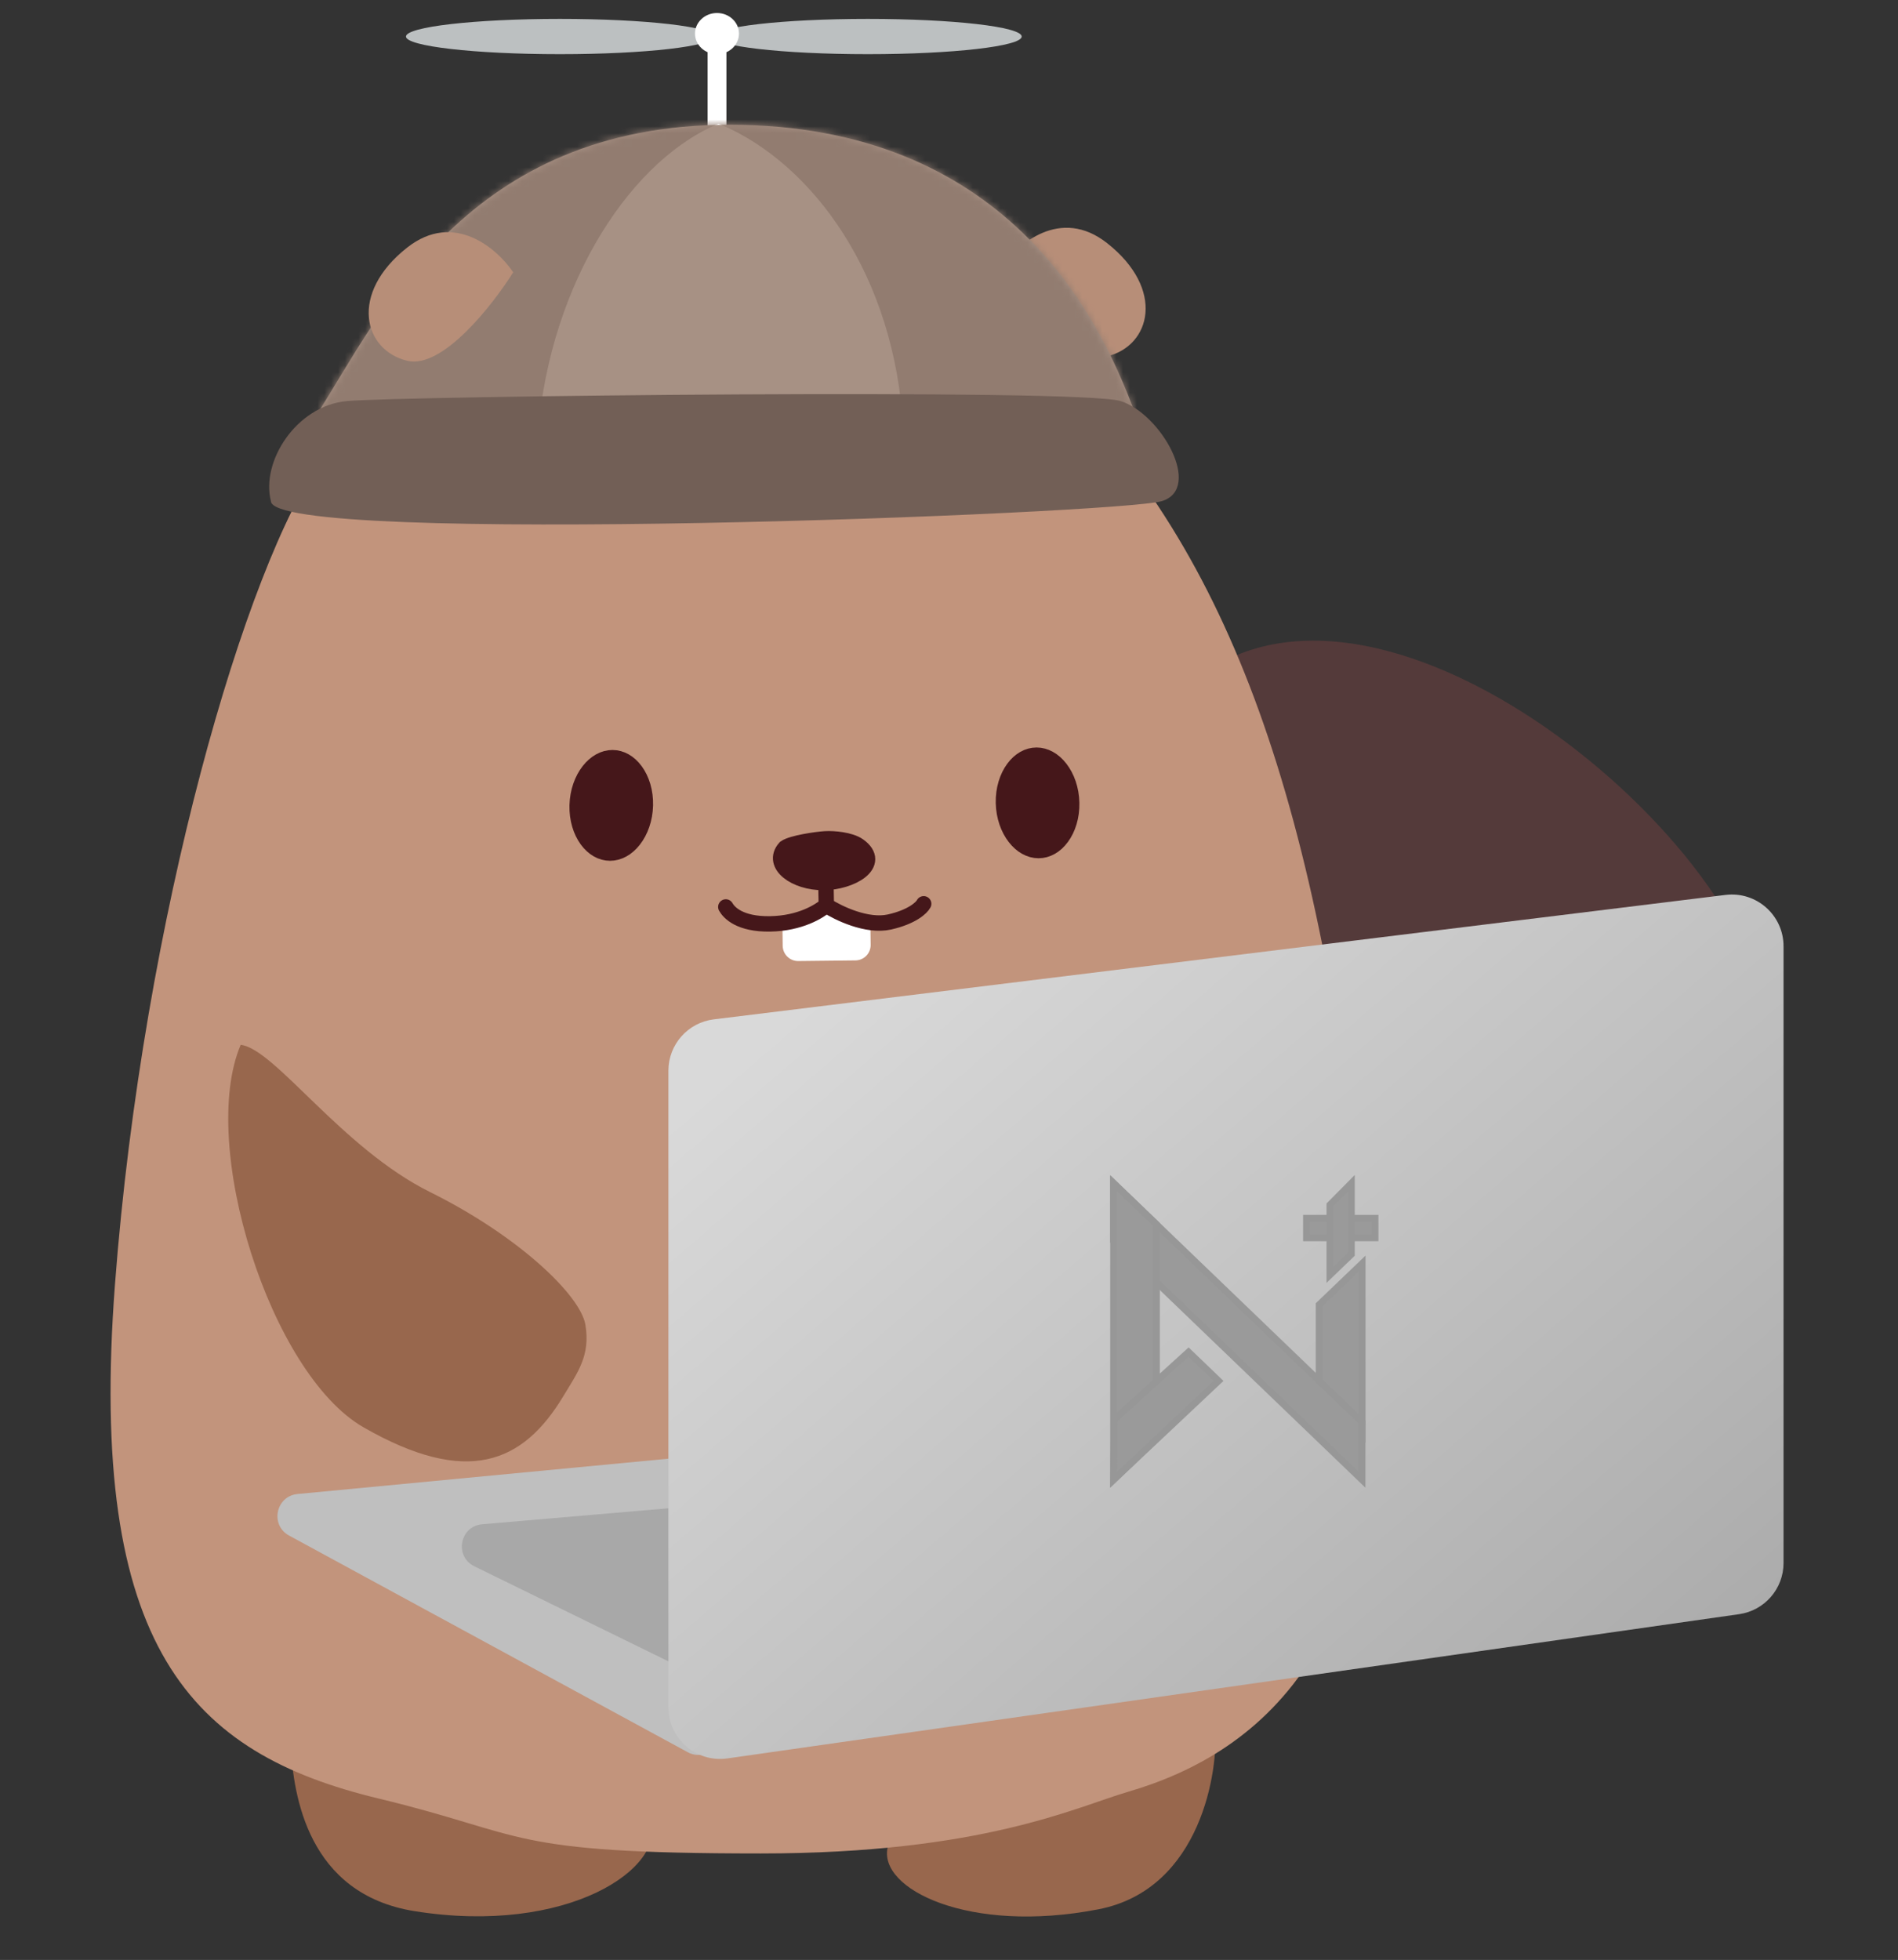 <svg width="278" height="287" viewBox="0 0 278 287" fill="none" xmlns="http://www.w3.org/2000/svg">
<rect x="0" y="0" width="278" height="287" fill="#333333" stroke="none"/>
<path d="M162.155 35.6C155.305 30.21 148.955 35.773 146.636 39.228C149.669 44.065 157.018 53.428 162.155 52.184C168.576 50.629 170.717 42.337 162.155 35.6Z" fill="#B78E78"/>
<path d="M160.895 279.582C176.077 276.63 178.482 258.875 177.969 253.168C162.358 255.041 131.207 265.61 130.027 270.485C128.552 276.579 141.917 283.272 160.895 279.582Z" fill="#98674D"/>
<path d="M60.722 279.855C45.045 277.351 42.992 262.847 42.59 255.779C58.736 255.083 93.313 260.648 95.298 266.375C97.779 273.535 83.112 283.43 60.722 279.855Z" fill="#98674D"/>
<path d="M150.912 249.828C176.664 261.812 266.519 182.224 257.827 145.364C251.185 117.197 191.959 71.182 168.452 106.771C139.067 151.258 118.723 234.848 150.912 249.828Z" fill="#543A3A"/>
<path d="M16.841 188.054C20.939 134.178 36.099 82.508 47.112 67.356C47.112 67.356 66.344 44.619 93.425 42.318C142.687 38.132 156.849 58.032 156.849 58.032C181.915 84.415 194.232 121.492 200.693 188.054C205.764 240.308 184.725 256.67 165.263 262.365C157.593 264.609 143.885 271.406 111.429 271.406C73.814 271.406 77.541 268.681 55.436 263.358C28.067 256.769 12.783 241.403 16.841 188.054Z" fill="#C2947C"/>
<path d="M103.636 7.072L106.397 7.072L106.397 32.903L103.636 32.903L103.636 7.072Z" fill="white"/>
<ellipse cx="82.01" cy="5.35" rx="22.546" ry="2.583" fill="#BCC0C1"/>
<ellipse cx="127.103" cy="5.35" rx="22.546" ry="2.583" fill="#BCC0C1"/>
<ellipse cx="105.018" cy="4.919" rx="3.221" ry="3.014" fill="white"/>
<path d="M106.842 64.728C76.487 64.345 54.02 61.694 46.58 60.417C55.805 45.887 68.452 18.265 106.842 18.265C147.017 18.265 160.855 45.887 166.212 60.417C159.07 62.014 137.197 65.111 106.842 64.728Z" fill="#A79184"/>
<mask id="mask0_687_83" style="mask-type:alpha" maskUnits="userSpaceOnUse" x="46" y="18" width="121" height="47">
<path d="M106.839 64.728C76.484 64.345 54.017 61.694 46.577 60.417C55.802 45.887 68.45 18.265 106.839 18.265C147.015 18.265 160.853 45.887 166.209 60.417C159.067 62.014 137.194 65.111 106.839 64.728Z" fill="#8B756A"/>
</mask>
<g mask="url(#mask0_687_83)">
<path d="M132.161 60.886C130.32 38.499 117.744 22.857 104.553 17.835C109.308 16.113 119.093 12.668 120.198 12.668C121.302 12.668 167.744 42.661 185.535 53.567C176.793 68.061 134.001 83.273 132.161 60.886Z" fill="#927C70"/>
<path d="M78.786 63.469C80.627 41.082 92.743 22.857 105.933 17.835C101.179 16.113 91.394 12.668 90.289 12.668C89.185 12.668 51.946 36.203 34.154 47.109C42.897 61.603 76.946 85.856 78.786 63.469Z" fill="#927C70"/>
</g>
<path d="M50.78 58.732C43.359 59.436 38.203 67.62 39.678 73.369C39.678 80.045 164.274 75.255 170.219 73.369C176.165 71.483 170.081 60.618 164.136 58.732C158.19 56.846 58.346 58.013 50.78 58.732Z" fill="#725F56"/>
<path d="M59.647 36.246C66.497 30.857 72.847 36.419 75.166 39.874C72.133 44.711 64.784 54.074 59.647 52.83C53.226 51.275 51.085 42.983 59.647 36.246Z" fill="#B78E78"/>
<path d="M94.527 117.936C94.476 119.954 93.812 121.738 92.833 122.993C91.855 124.247 90.615 124.92 89.356 124.92C88.097 124.92 86.891 124.247 85.976 122.993C85.061 121.738 84.487 119.954 84.538 117.936C84.589 115.917 85.253 114.133 86.231 112.878C87.209 111.624 88.45 110.951 89.709 110.951C90.968 110.951 92.174 111.624 93.089 112.878C94.004 114.133 94.578 115.917 94.527 117.936Z" fill="#45171A" stroke="#45171A" stroke-width="2.256"/>
<path d="M156.969 117.566C157.011 119.583 156.43 121.367 155.509 122.621C154.589 123.874 153.379 124.548 152.119 124.548C150.859 124.548 149.62 123.874 148.647 122.621C147.674 121.367 147.017 119.583 146.975 117.566C146.933 115.549 147.514 113.766 148.435 112.512C149.355 111.259 150.565 110.585 151.825 110.585C153.085 110.585 154.324 111.259 155.297 112.512C156.27 113.766 156.927 115.549 156.969 117.566Z" fill="#45171A" stroke="#45171A" stroke-width="2.256"/>
<path d="M120.585 129.029C116.565 129.045 113.129 126.545 115.119 124.291C116.038 123.633 119.601 123.109 120.89 123.032C122.115 122.96 124.495 123.173 125.649 123.993C129.081 126.433 124.606 129.014 120.585 129.029Z" fill="#45171A" stroke="#45171A" stroke-width="2.656" stroke-linecap="round"/>
<path d="M114.642 138.498L114.598 135.044L121.787 132.925L127.481 134.902L127.524 138.355C127.54 139.601 126.543 140.622 125.297 140.636L116.927 140.729C115.68 140.743 114.658 139.744 114.642 138.498Z" fill="white"/>
<path d="M120.96 128.699L121.031 132.573M121.031 132.573C122.738 133.694 126.979 135.75 130.279 135.009C133.579 134.268 134.996 132.925 135.292 132.346M121.031 132.573C119.973 133.451 117.213 135.217 112.797 135.287C108.38 135.358 106.785 133.661 106.309 132.807" stroke="#45171A" stroke-width="2.256" stroke-linecap="round"/>
<path d="M166.779 206.981C180.94 200.558 193.539 168.181 188.248 152.989C183.215 153.047 172.526 166.569 159.166 171.654C145.806 176.74 137.631 185.135 135.214 188.698C135.1 190.951 135.901 195.748 137.793 199.456C143.081 209.82 151.007 214.135 166.779 206.981Z" fill="#98674D"/>
<path d="M42.339 224.854L100.746 256.587C101.357 256.919 102.059 257.046 102.748 256.949L247.92 236.502C250.726 236.107 251.713 232.559 249.515 230.771L215.754 203.312C215.093 202.774 214.247 202.518 213.399 202.599L43.581 218.772C40.392 219.076 39.525 223.325 42.339 224.854Z" fill="#BFBFBF"/>
<path d="M69.469 229.349L110.898 249.64C111.468 249.918 112.106 250.024 112.734 249.945L221.794 236.098C224.703 235.729 225.669 231.996 223.304 230.262L199.662 212.928C199.028 212.464 198.248 212.245 197.465 212.312L70.619 223.202C67.341 223.483 66.514 227.902 69.469 229.349Z" fill="#A8A8A8"/>
<path d="M97.901 156.782C97.901 152.957 100.753 149.733 104.549 149.267L252.74 131.045C257.254 130.49 261.235 134.012 261.235 138.56V228.872C261.235 232.641 258.463 235.836 254.732 236.368L106.541 257.489C101.981 258.139 97.901 254.6 97.901 249.993V156.782Z" fill="url(#paint0_linear_687_83)"/>
<path d="M191.364 178.393H201.4V181.257H191.364V178.393Z" fill="#9A9A9A"/>
<path d="M191.364 178.393H201.4V181.257H191.364V178.393Z" stroke="#979797"/>
<path d="M197.931 173.268V183.668L194.795 186.682V176.433L197.931 173.268Z" fill="#9A9A9A"/>
<path d="M197.931 173.268V183.668L194.795 186.682V176.433L197.931 173.268Z" stroke="#979797"/>
<path d="M193.218 191.054L199.51 185.025V210.454L193.218 207.289V191.054Z" fill="#9A9A9A"/>
<path d="M193.218 191.054L199.51 185.025V210.454L193.218 207.289V191.054Z" stroke="#979797"/>
<path d="M163.112 181.708V173.267L199.491 208.237V216.677L163.112 181.708Z" fill="#9A9A9A"/>
<path d="M163.112 181.708V173.267L199.491 208.237V216.677L163.112 181.708Z" stroke="#979797"/>
<path d="M163.112 173.267L169.384 179.296L169.384 210.648L163.112 216.677L163.112 173.267Z" fill="#9A9A9A"/>
<path d="M163.112 173.267L169.384 179.296L169.384 210.648L163.112 216.677L163.112 173.267Z" stroke="#979797"/>
<path d="M163.112 216.677L178.478 202.207L174.088 197.987L163.209 207.871L163.112 216.677Z" fill="#9A9A9A"/>
<path d="M163.112 216.677L178.478 202.207L174.088 197.987L163.209 207.871L163.112 216.677Z" stroke="#979797"/>
<path d="M53.239 209.002C39.564 201.161 29.052 167.603 35.252 152.996C40.25 153.566 50.034 168.132 62.996 174.559C75.958 180.986 85.018 189.668 85.742 193.984C86.5 198.5 84.622 200.942 82.512 204.446C76.614 214.241 68.47 217.737 53.239 209.002Z" fill="#98674D"/>
<defs>
<linearGradient id="paint0_linear_687_83" x1="131.974" y1="134.868" x2="235.275" y2="254.934" gradientUnits="userSpaceOnUse">
<stop stop-color="#D9D9D9"/>
<stop offset="1" stop-color="#ACACAC"/>
</linearGradient>
</defs>
</svg>

